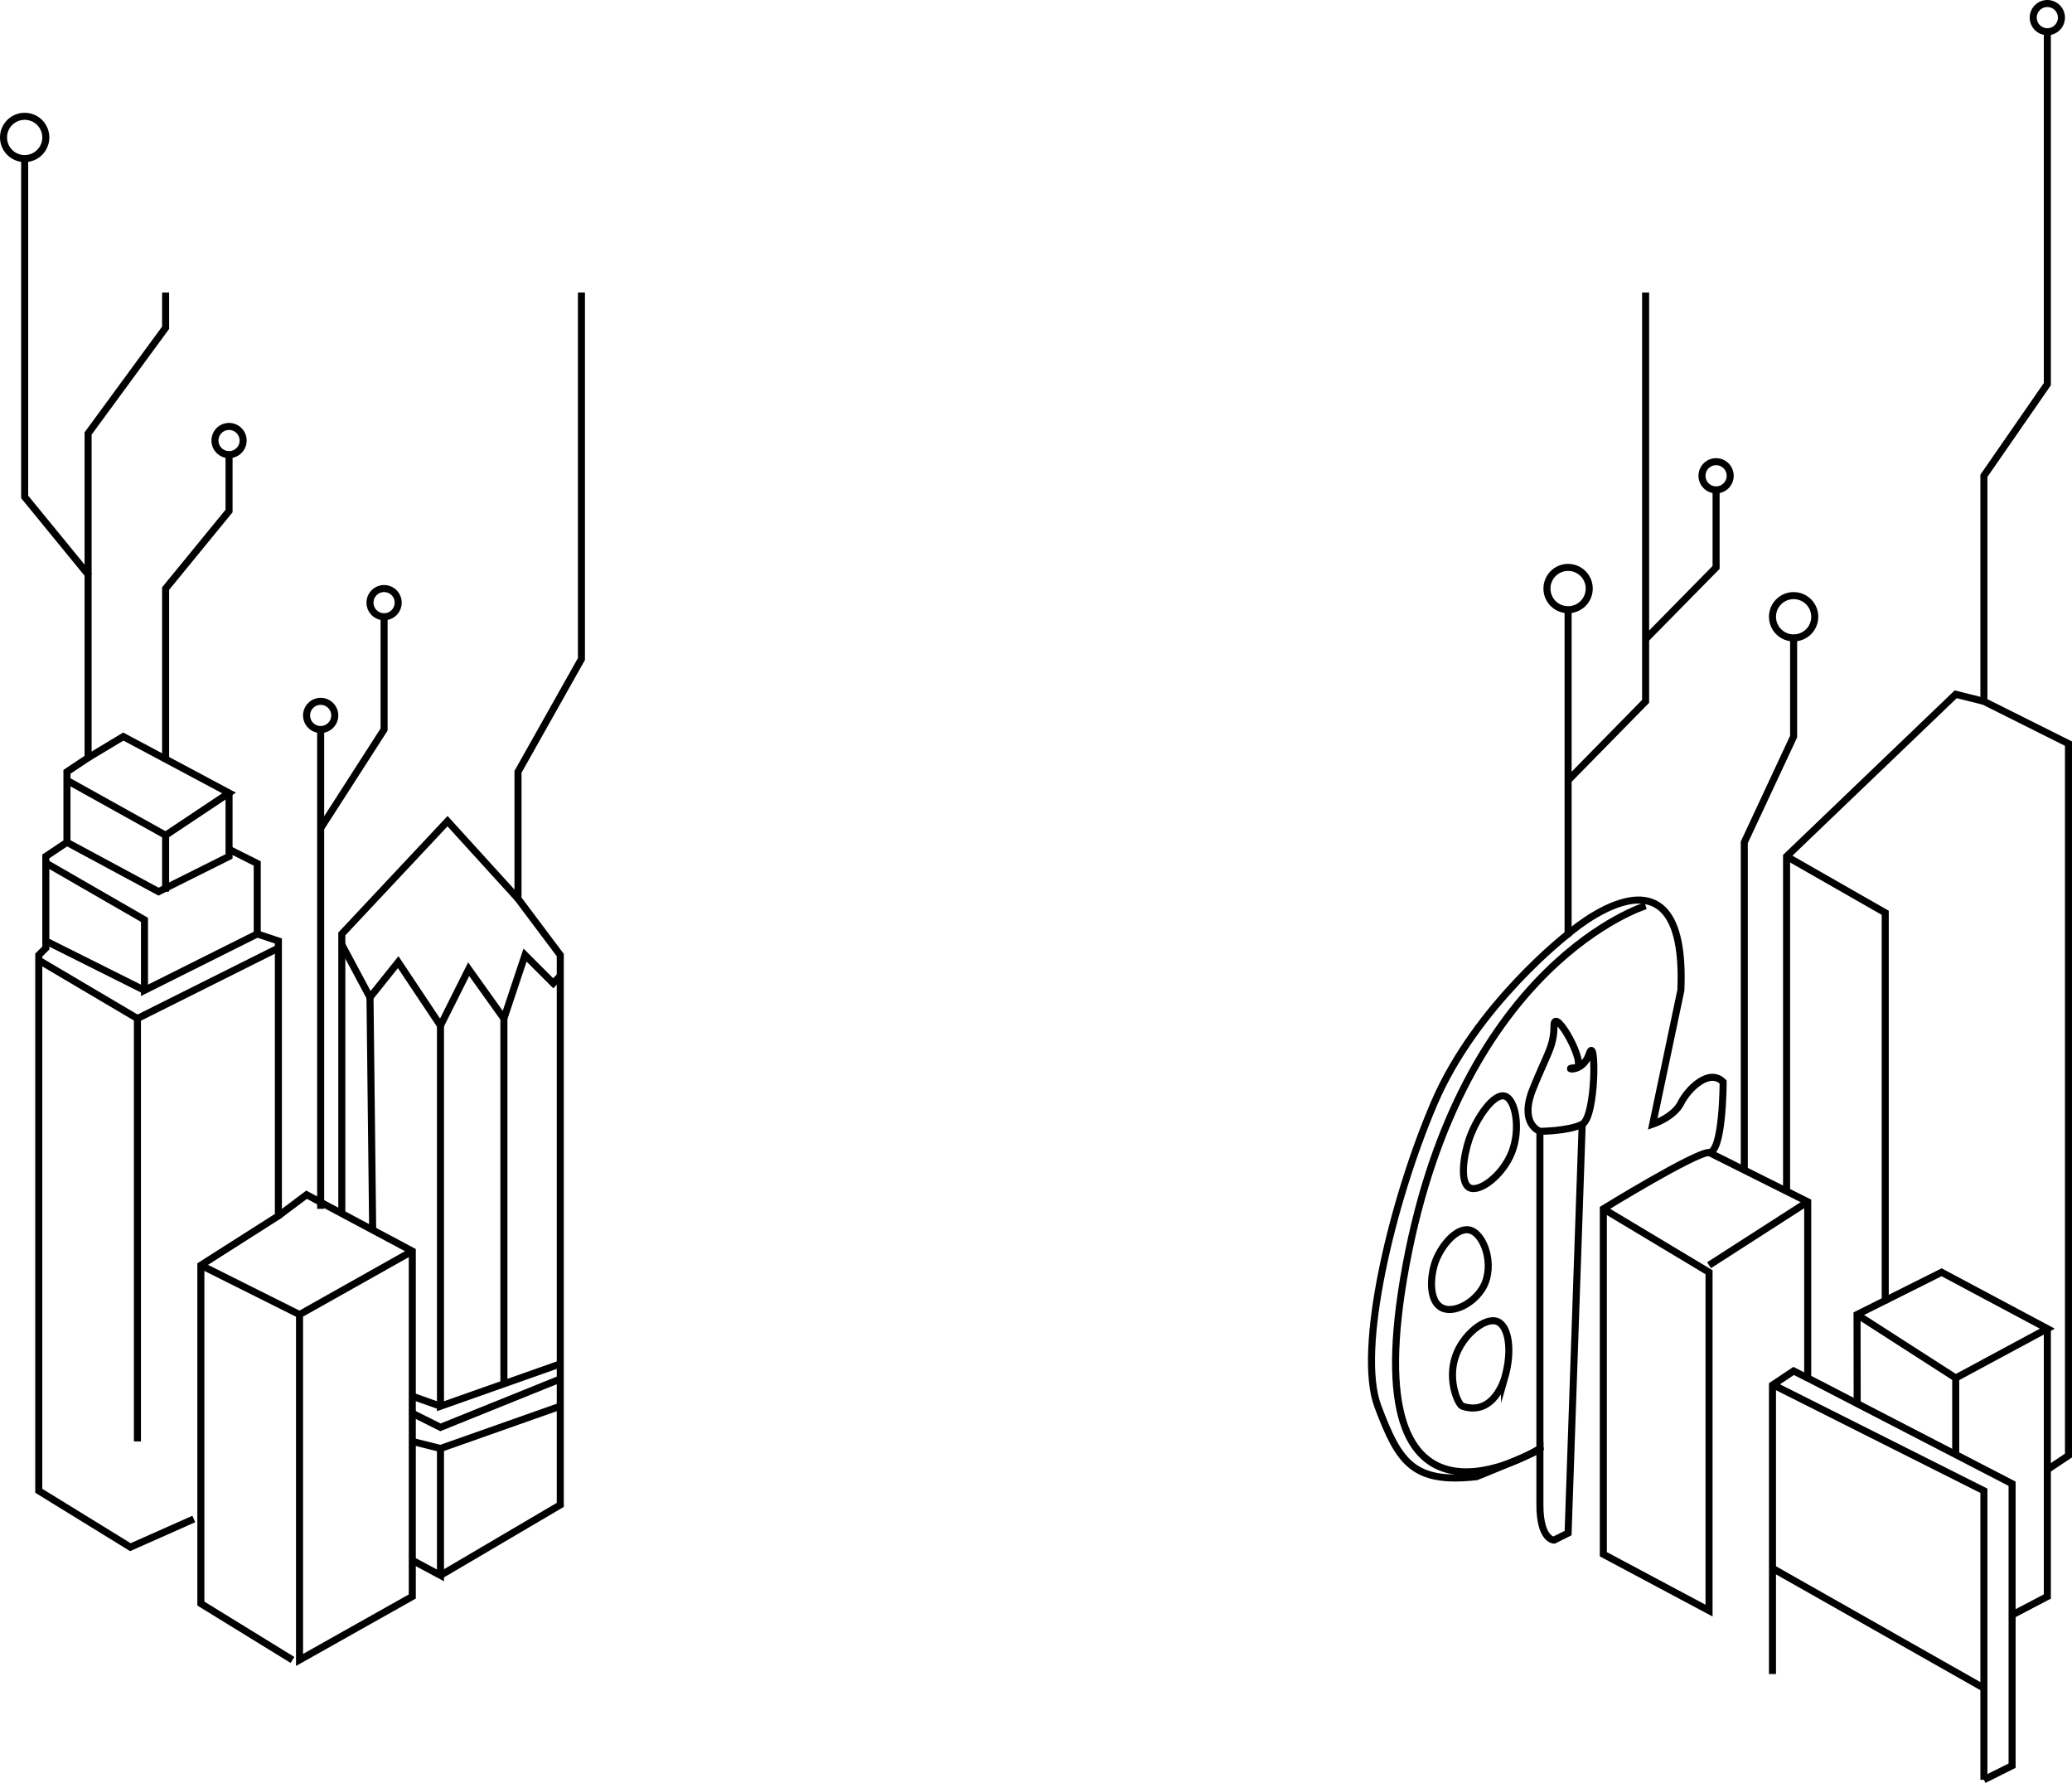 <svg xmlns="http://www.w3.org/2000/svg" viewBox="0 0 294 252.95"><defs><style>.cls-1{fill:none;stroke:#000;stroke-miterlimit:10;}</style></defs><title>bottom</title><g id="Layer_2" data-name="Layer 2"><g id="Layer_1-2" data-name="Layer 1"><circle class="cls-1" cx="3.5" cy="19.5" r="3"/><polyline class="cls-1" points="3.5 22.5 3.5 70.5 12.5 81.5 12.5 107.5 9.5 109.5 9.5 119.5 6.5 121.5 6.5 134.5 5.5 135.5 5.5 211.5 18.5 219.5 27.5 215.5"/><polyline class="cls-1" points="23.5 41.5 23.5 46.5 12.5 61.5 12.5 81.5"/><circle class="cls-1" cx="32.5" cy="62.5" r="2"/><polyline class="cls-1" points="32.5 64.5 32.5 72.5 23.5 83.5 23.5 107.5"/><circle class="cls-1" cx="45.5" cy="101.5" r="2"/><line class="cls-1" x1="45.5" y1="103.5" x2="45.5" y2="171.5"/><circle class="cls-1" cx="54.5" cy="85.5" r="2"/><polyline class="cls-1" points="54.5 87.5 54.5 103.5 45.5 117.5"/><polyline class="cls-1" points="12.5 107.5 17.5 104.5 32.5 112.5 23.5 118.5 23.5 126.5"/><line class="cls-1" x1="9.5" y1="110.71" x2="23.5" y2="118.5"/><polyline class="cls-1" points="32.5 112.5 32.5 121.5 22.5 126.5 9.5 119.5"/><polyline class="cls-1" points="32.5 120.5 36.5 122.5 36.5 132.5 39.5 133.5 39.5 172.5 28.5 179.5 28.5 227.5 41.5 235.5"/><line class="cls-1" x1="6.5" y1="133.5" x2="20.5" y2="140.5"/><polyline class="cls-1" points="36.5 132.5 20.5 140.5 20.5 130.5 6.5 122.43"/><polyline class="cls-1" points="39.5 134.5 19.5 144.5 5.5 136.23"/><line class="cls-1" x1="19.5" y1="144.5" x2="19.5" y2="204.5"/><polyline class="cls-1" points="58.5 177.5 42.5 186.5 42.5 235.5 58.5 226.5 58.5 177.5 43.5 169.5 39.5 172.5"/><line class="cls-1" x1="28.5" y1="179.5" x2="42.5" y2="186.5"/><polyline class="cls-1" points="82.5 41.5 82.5 93.5 73.5 109.5 73.5 127.5 79.5 135.5 79.5 213.5 62.5 223.5"/><polyline class="cls-1" points="73.5 127.5 63.5 116.5 48.5 132.5 48.5 172.17"/><polyline class="cls-1" points="79.5 138.45 78.5 139.5 74.5 135.5 71.5 144.5 66.5 137.5 62.5 145.5 56.5 136.5 52.5 141.5 48.5 134.01"/><line class="cls-1" x1="52.5" y1="141.5" x2="52.88" y2="174.5"/><line class="cls-1" x1="71.5" y1="144.5" x2="71.5" y2="196.5"/><polyline class="cls-1" points="79.5 193.5 62.5 199.5 62.5 145.5"/><line class="cls-1" x1="58.5" y1="198.08" x2="62.5" y2="199.5"/><polyline class="cls-1" points="79.5 195.64 62.5 202.5 58.5 200.5"/><polyline class="cls-1" points="58.5 221.36 62.5 223.5 62.5 205.5 79.5 199.5"/><line class="cls-1" x1="58.5" y1="204.5" x2="62.5" y2="205.5"/><circle class="cls-1" cx="222.5" cy="83.5" r="3"/><path class="cls-1" d="M222.5,86.5v46s-13,10-19,24-11,35-8,43,5,11,14,10c0,0,10-4,9-4v-45s-3-1-1-6,3-6,3-9,5,6,3,6,1,1,2-2,1,9-1,10-6,1-6,1"/><path class="cls-1" d="M227.5,171.5l15,9v48l-15-8v-49s13-8,15-8,2-10,2-10c-2-2-5,1-6,3s-4,3-4,3l4-19c1-23-16-8-16-8"/><polyline class="cls-1" points="242.5 163.5 256.5 170.5 256.5 195.5 285.5 210.5 285.5 250.5 281.5 252.5"/><polyline class="cls-1" points="256.5 195.5 254.5 194.5 251.5 196.5 251.5 237.5"/><path class="cls-1" d="M251.5,222.5l30,17"/><polyline class="cls-1" points="251.5 196.42 281.5 211.5 281.5 252.5"/><line class="cls-1" x1="256.5" y1="170.5" x2="242.5" y2="179.5"/><polyline class="cls-1" points="233.5 41.5 233.5 99.5 222.5 110.71"/><circle class="cls-1" cx="243.5" cy="67.5" r="2"/><polyline class="cls-1" points="243.5 69.5 243.5 80.5 233.5 90.67"/><circle class="cls-1" cx="254.5" cy="87.5" r="3"/><polyline class="cls-1" points="254.5 90.5 254.5 104.5 247.5 119.5 247.5 166"/><circle class="cls-1" cx="290.5" cy="2.5" r="2"/><polyline class="cls-1" points="290.5 4.5 290.5 54.5 281.5 67.5 281.5 99.5 293.5 105.5 293.5 206.5 290.5 208.5 290.5 226.5 285.5 229.12"/><polyline class="cls-1" points="281.5 99.5 277.5 98.5 253.5 121.5 253.5 169"/><polyline class="cls-1" points="253.5 121.5 267.5 129.5 267.5 184.5 263.5 186.5 263.52 199.13"/><polyline class="cls-1" points="263.5 186.5 277.5 195.5 277.5 206.36"/><polyline class="cls-1" points="267.5 184.5 275.5 180.5 290.5 188.5 277.5 195.5"/><line class="cls-1" x1="290.5" y1="188.5" x2="290.5" y2="208.5"/><path class="cls-1" d="M233.5,128.5s-26,8-34,51,19,26,19,26v8c0,5,2,5,2,5l2-1,2-58"/><path class="cls-1" d="M213.5,155.5c1.56.42,2.31,4.71,1,8s-4.59,5.73-6,5-.83-4.63,0-7C209.51,158.62,211.92,155.08,213.5,155.5Z"/><path class="cls-1" d="M204.5,185.5c-1.74-1-1.53-4.21-1-6,.76-2.59,3.13-5.41,5-5,2.08.46,3.61,4.94,2,8C209.31,184.77,206.26,186.49,204.5,185.5Z"/><path class="cls-1" d="M207.5,199.5c-.58-.19-2.14-3.59-1-7,1-3.07,4.25-5.75,6-5,1.53.66,2.15,4,1,8C213.5,195.5,212,201,207.5,199.5Z"/></g></g></svg>